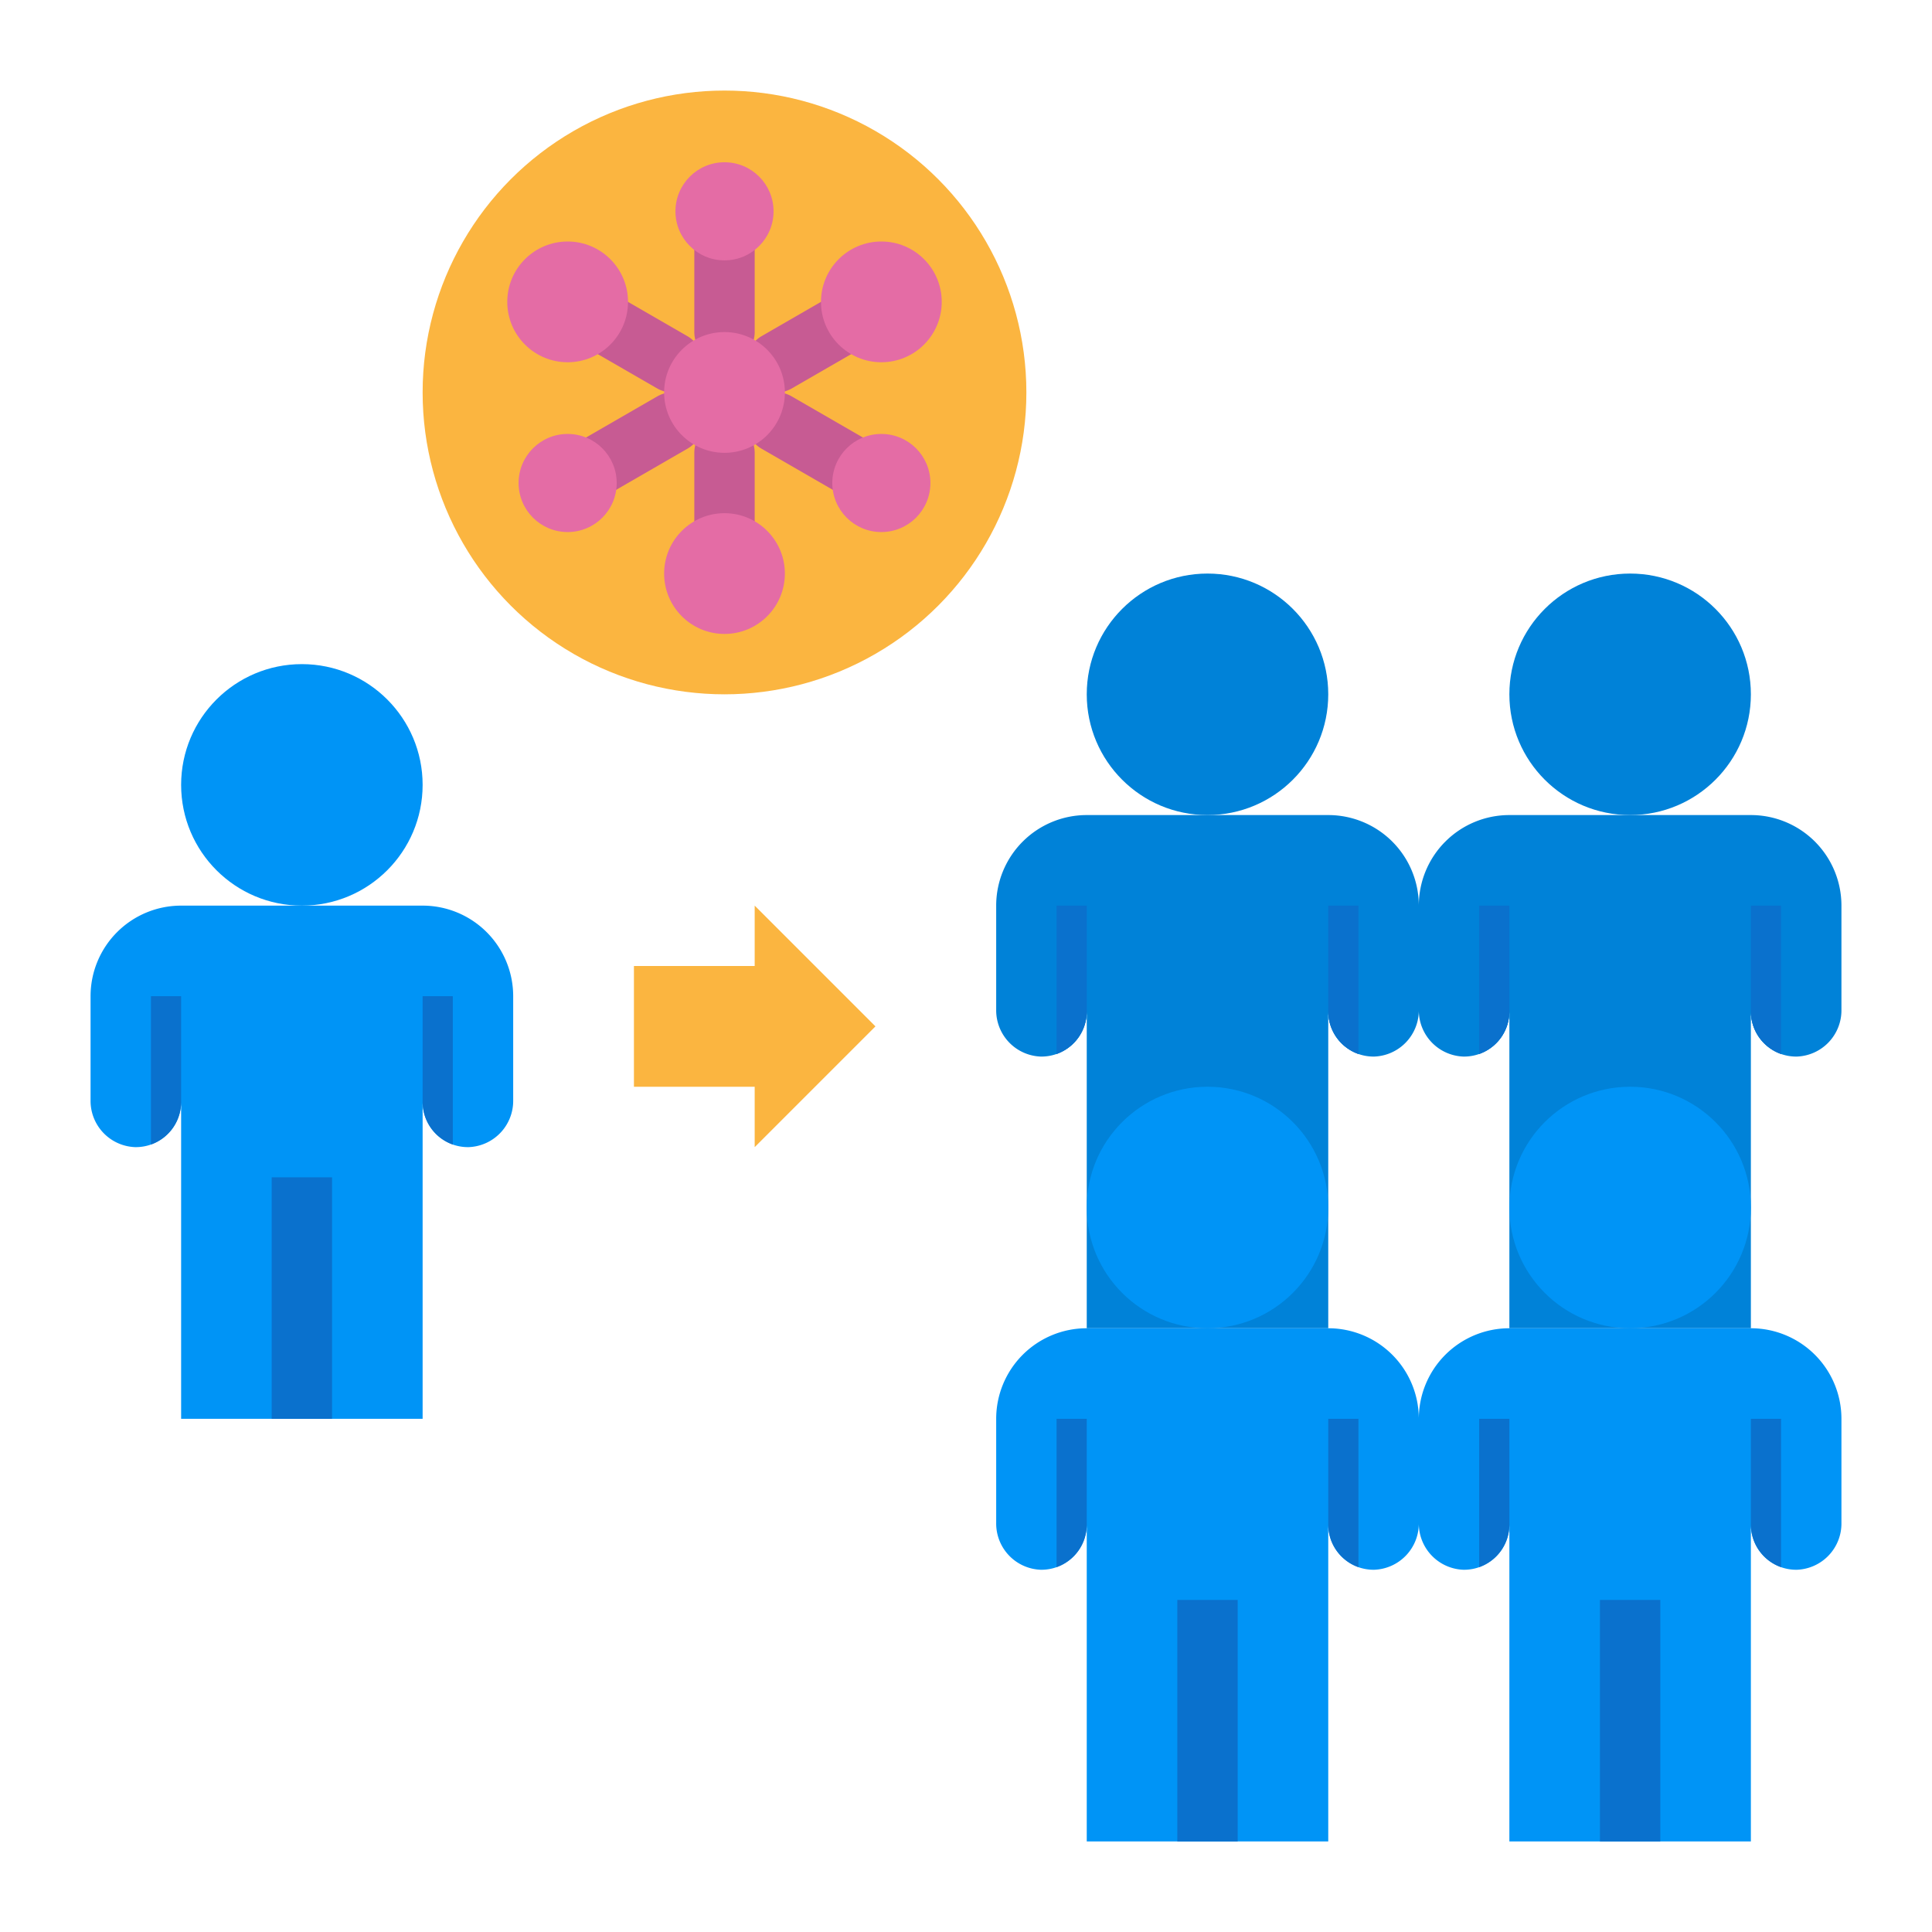 <?xml version="1.0" ?><svg viewBox="0 0 512 512" xmlns="http://www.w3.org/2000/svg"><g id="flat"><path d="M464,216H400a24,24,0,0,0-24,24,24,24,0,0,0-24-24H288a24,24,0,0,0-24,24v27.6A12.262,12.262,0,0,0,275.775,280,12,12,0,0,0,288,268v84h64V268a12,12,0,0,0,12.225,12A12.262,12.262,0,0,0,376,267.6,12.262,12.262,0,0,0,387.775,280,12,12,0,0,0,400,268v84h64V268a12,12,0,0,0,12.225,12A12.262,12.262,0,0,0,488,267.6V240A24,24,0,0,0,464,216Z" style="fill:#0082d8"/><circle cx="432" cy="184" r="32" style="fill:#0082d8"/><circle cx="320" cy="184" r="32" style="fill:#0082d8"/><path d="M464,352H400a24,24,0,0,0-24,24,24,24,0,0,0-24-24H288a24,24,0,0,0-24,24v27.6A12.262,12.262,0,0,0,275.775,416,12,12,0,0,0,288,404v84h64V404a12,12,0,0,0,12.225,12A12.262,12.262,0,0,0,376,403.6,12.262,12.262,0,0,0,387.775,416,12,12,0,0,0,400,404v84h64V404a12,12,0,0,0,12.225,12A12.262,12.262,0,0,0,488,403.6V376A24,24,0,0,0,464,352Z" style="fill:#0094f6"/><circle cx="432" cy="320" r="32" style="fill:#0094f6"/><circle cx="320" cy="320" r="32" style="fill:#0094f6"/><circle cx="192" cy="104" r="80" style="fill:#fbb540"/><path d="M192,96a8,8,0,0,1-8-8V64a8,8,0,0,1,16,0V88A8,8,0,0,1,192,96Z" style="fill:#c75b93"/><path d="M178.136,104a7.963,7.963,0,0,1-3.992-1.073l-20.785-12a8,8,0,0,1,8-13.856l20.785,12A8,8,0,0,1,178.136,104Z" style="fill:#c75b93"/><path d="M157.366,132a8,8,0,0,1-4.007-14.929l20.785-12a8,8,0,1,1,8,13.856l-20.785,12A7.967,7.967,0,0,1,157.366,132Z" style="fill:#c75b93"/><path d="M192,152a8,8,0,0,1-8-8V120a8,8,0,0,1,16,0v24A8,8,0,0,1,192,152Z" style="fill:#c75b93"/><path d="M226.634,132a7.967,7.967,0,0,1-3.993-1.073l-20.785-12a8,8,0,1,1,8-13.856l20.785,12A8,8,0,0,1,226.634,132Z" style="fill:#c75b93"/><path d="M205.864,104a8,8,0,0,1-4.008-14.929l20.785-12a8,8,0,1,1,8,13.856l-20.785,12A7.963,7.963,0,0,1,205.864,104Z" style="fill:#c75b93"/><circle cx="192" cy="104" r="16" style="fill:#e46ca5"/><circle cx="192" cy="56" r="13" style="fill:#e46ca5"/><circle cx="150.431" cy="80" r="16" style="fill:#e46ca5"/><circle cx="150.431" cy="128" r="13" style="fill:#e46ca5"/><circle cx="192" cy="152" r="16" style="fill:#e46ca5"/><circle cx="233.569" cy="128" r="13" style="fill:#e46ca5"/><circle cx="233.569" cy="80" r="16" style="fill:#e46ca5"/><polygon points="168 256 168 288 200 288 200 304 232 272 200 240 200 256 168 256" style="fill:#fbb540"/><path d="M112,240H48a24,24,0,0,0-24,24v27.6A12.262,12.262,0,0,0,35.775,304,12,12,0,0,0,48,292v84h64V292a12,12,0,0,0,12.225,12A12.262,12.262,0,0,0,136,291.6V264A24,24,0,0,0,112,240Z" style="fill:#0094f6"/><circle cx="80" cy="208" r="32" style="fill:#0094f6"/><rect height="64" style="fill:#0a71cd" width="16" x="72" y="312"/><path d="M48,264v28a11.985,11.985,0,0,1-8,11.31V264Z" style="fill:#0a71cd"/><path d="M120,264v39.31A11.985,11.985,0,0,1,112,292V264Z" style="fill:#0a71cd"/><path d="M400,240v28a11.985,11.985,0,0,1-8,11.31V240Z" style="fill:#0082d8"/><path d="M472,240v39.31A11.985,11.985,0,0,1,464,268V240Z" style="fill:#0082d8"/><rect height="64" style="fill:#0a71cd" width="16" x="424" y="424"/><path d="M400,240v28a11.985,11.985,0,0,1-8,11.31V240Z" style="fill:#0a71cd"/><path d="M472,240v39.31A11.985,11.985,0,0,1,464,268V240Z" style="fill:#0a71cd"/><path d="M400,376v28a11.985,11.985,0,0,1-8,11.31V376Z" style="fill:#0a71cd"/><path d="M472,376v39.31A11.985,11.985,0,0,1,464,404V376Z" style="fill:#0a71cd"/><path d="M288,240v28a11.985,11.985,0,0,1-8,11.31V240Z" style="fill:#0082d8"/><path d="M360,240v39.31A11.985,11.985,0,0,1,352,268V240Z" style="fill:#0082d8"/><rect height="64" style="fill:#0a71cd" width="16" x="312" y="424"/><path d="M288,240v28a11.985,11.985,0,0,1-8,11.31V240Z" style="fill:#0a71cd"/><path d="M360,240v39.31A11.985,11.985,0,0,1,352,268V240Z" style="fill:#0a71cd"/><path d="M288,376v28a11.985,11.985,0,0,1-8,11.31V376Z" style="fill:#0a71cd"/><path d="M360,376v39.31A11.985,11.985,0,0,1,352,404V376Z" style="fill:#0a71cd"/></g></svg>